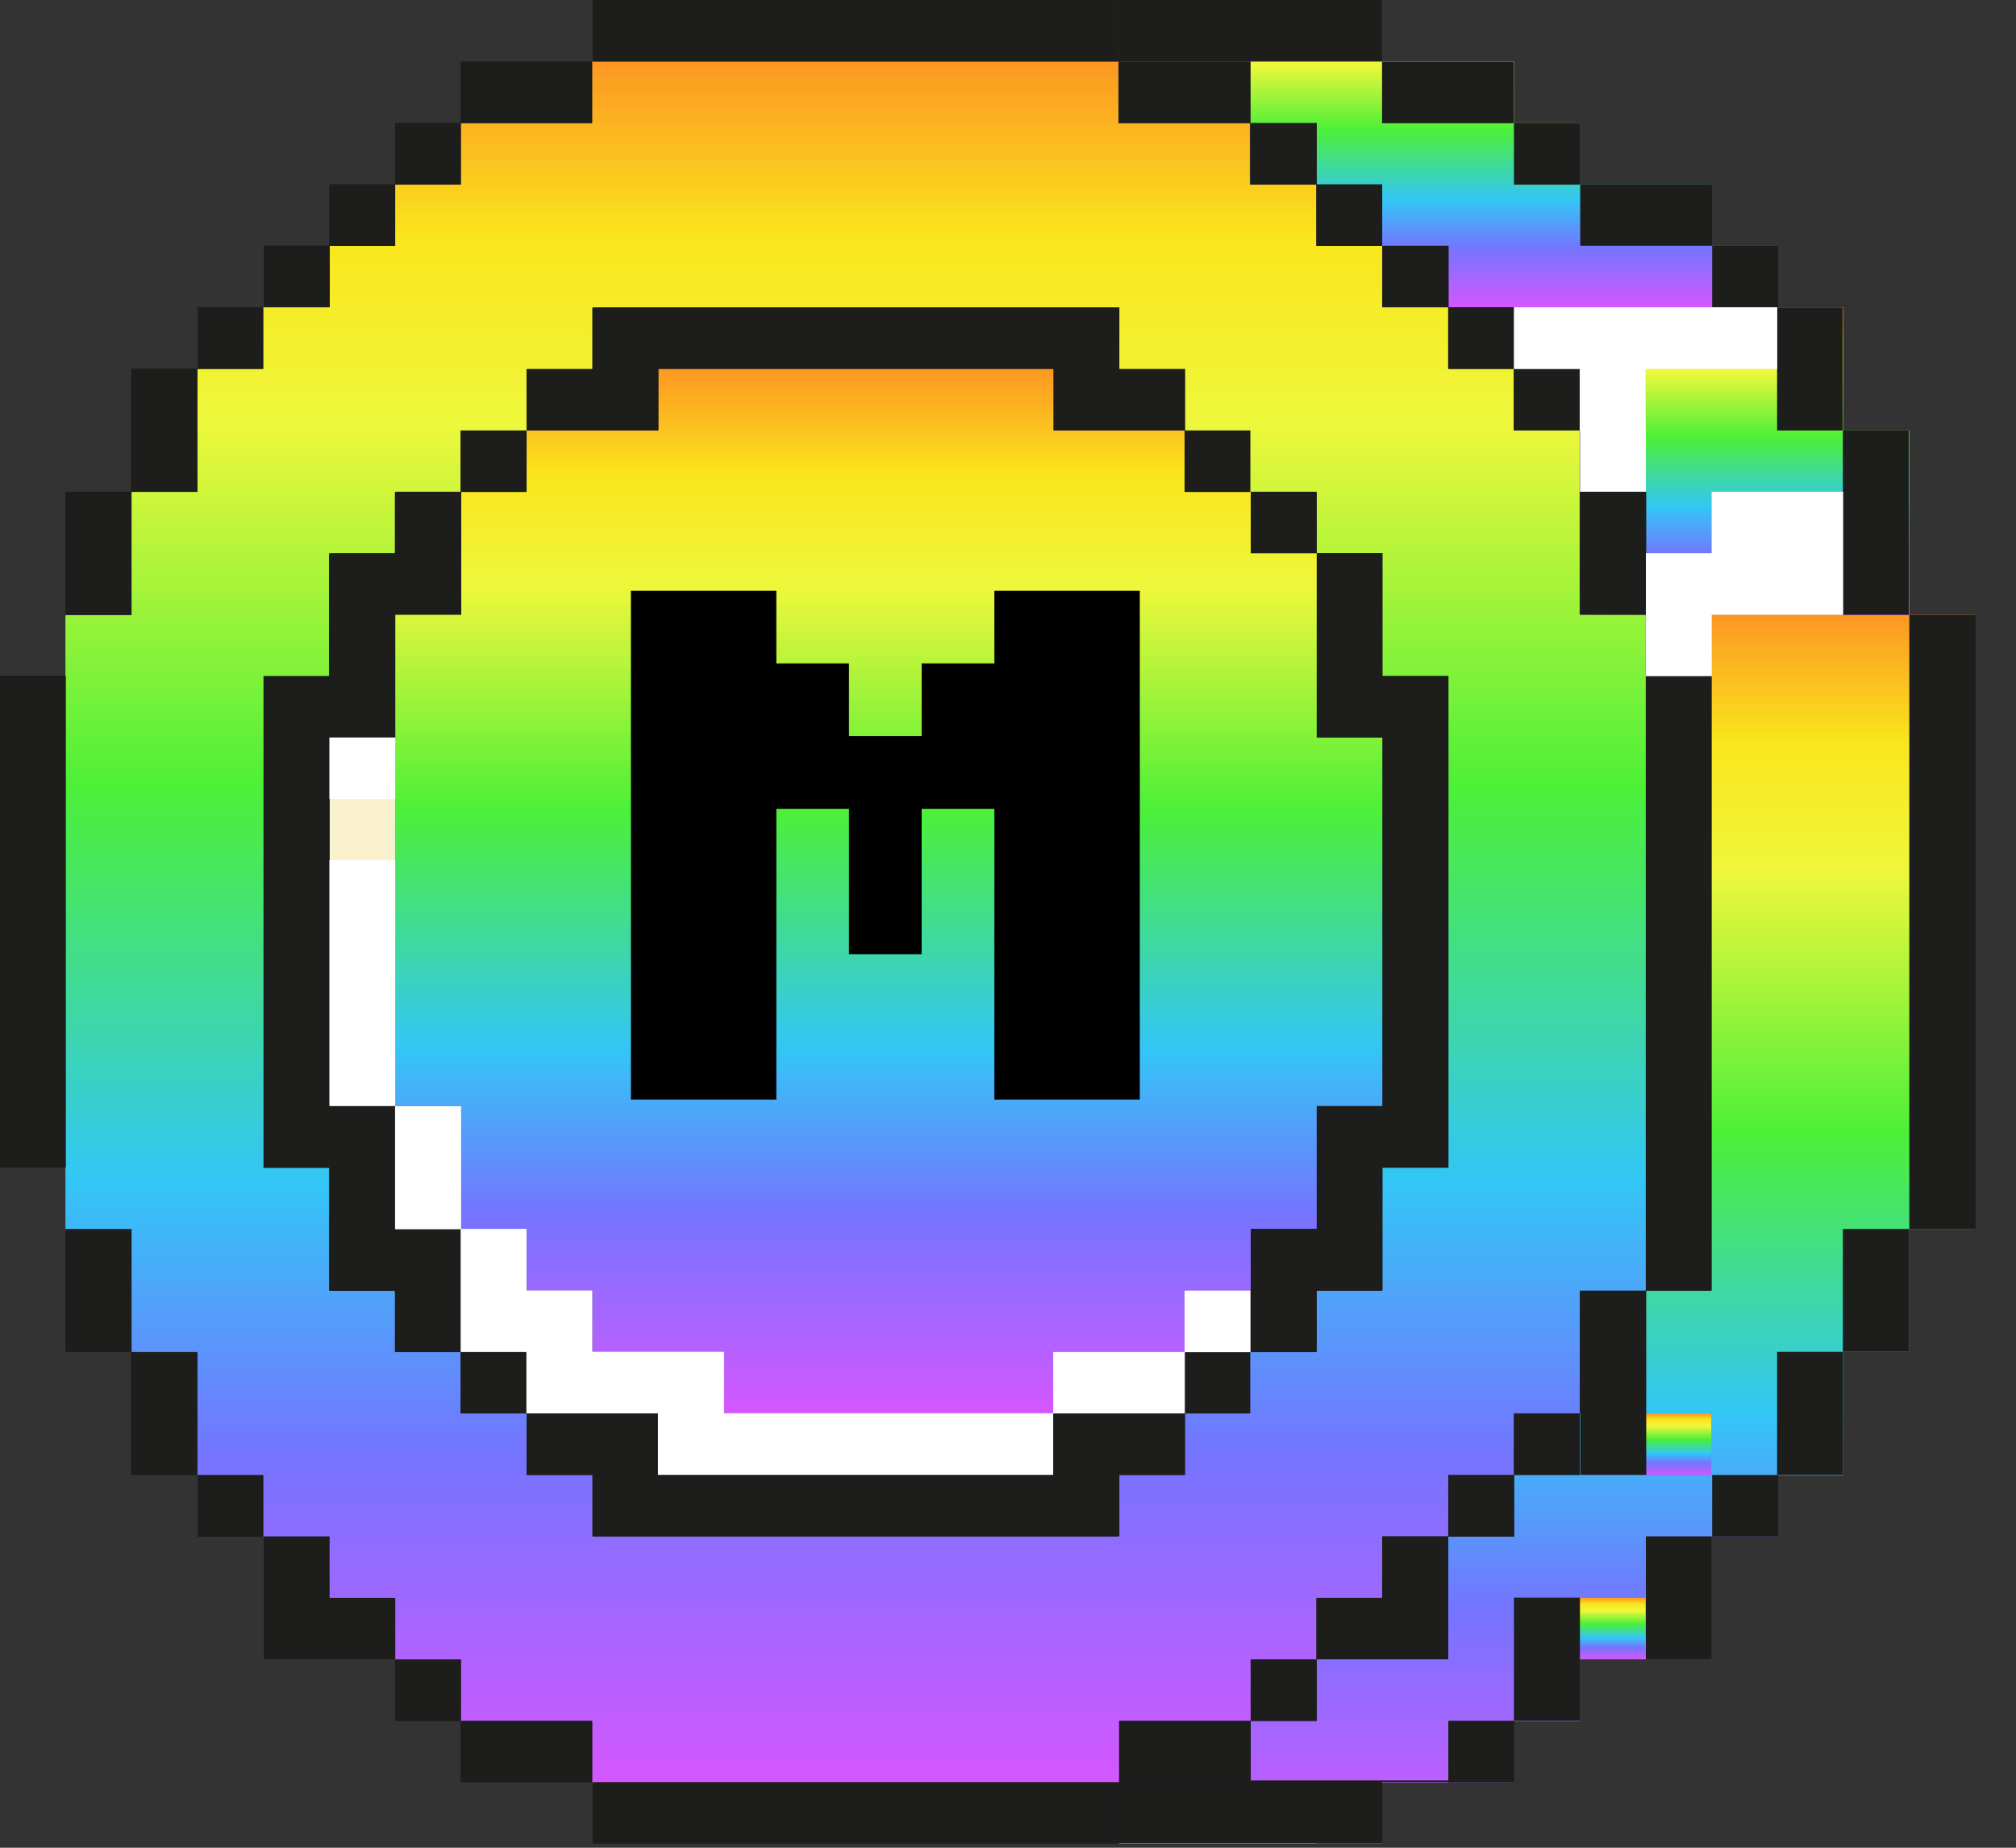 <svg width="24" height="22" viewBox="0 0 24 22" fill="none" xmlns="http://www.w3.org/2000/svg">
<rect x="0" y="0" width="24" height="22" fill="#333333" stroke="none"/>
<path d="M19.598 19.023H18.812V19.756H19.598V19.023Z" fill="url(#paint0_linear_4605_11693)"/>
<path d="M20.377 16.828H19.594V17.561H20.377V16.828Z" fill="url(#paint1_linear_4605_11693)"/>
<path d="M4.705 9.512H3.922V10.245H4.705V9.512Z" fill="#FAF1CE"/>
<path d="M22.724 7.32H21.939H21.156H20.373V8.051V8.784V9.515V10.247V10.978V11.711V12.44V13.172V13.905V14.636V15.369H19.59V16.099V16.83H20.373V17.563H19.59V16.83H18.805V17.563H18.022V18.294H17.239V19.027V19.757H16.454H15.671V20.49H14.886V21.221H14.103H13.32V21.951H14.103H14.886H15.671H16.454V21.221H17.239H18.022V20.49H18.805V19.757V19.027H19.59V19.757H20.373V19.027V18.294H21.156V17.563H21.939V16.83V16.099H22.724V15.369V14.636H23.509V13.905V13.172V12.44V11.711V10.978V10.247V9.515V8.784V8.051V7.32H22.724Z" fill="url(#paint2_linear_4605_11693)"/>
<path d="M14.886 21.199V21.217H13.32V21.947H16.454V21.217H18.022V21.199H14.886Z" fill="#1D1D1B"/>
<path d="M19.598 5.125H18.812V5.858H19.598V5.125Z" fill="white"/>
<path d="M18.803 7.319V5.125H18.02V4.392H17.237V3.659H16.452V2.929H15.669V2.198H14.877V1.467H13.312V0.734H7.049V1.467H5.483V2.198H4.698V2.929H3.915V3.659H3.134V4.392H2.351V5.86H1.566V7.324H0.781V14.639H1.566V16.103H2.351V17.566H3.134V18.297H3.917V19.03H4.7V19.761H5.485V20.494H7.051V21.224H13.32V20.494H14.886V19.756H15.671V19.026H16.454V18.293H17.239V17.562H18.022V16.829H18.805V15.368H19.59V7.321L18.803 7.319ZM3.915 8.05V6.589H4.698V5.86H5.483V5.129H6.266V4.397H7.049V3.664H13.318V4.397H14.101V5.129H14.884V5.86H15.669V6.593H16.452V8.054H17.237V13.906H16.452V15.37H15.669V16.101H14.877V16.831H14.095V17.564H13.312V18.295H7.049V17.564H6.266V16.831H5.483V16.101H4.698V15.37H3.915V13.906H3.134V8.05H3.915Z" fill="url(#paint3_linear_4605_11693)"/>
<path d="M5.488 7.318H4.703V8.048V8.781V9.512V10.245V10.976V11.708V12.437V13.17H5.488V13.903V14.633H6.271V15.366H7.054V16.097H7.837H8.622V16.828H9.407H10.188H10.973H11.756H12.541V16.097H13.323H14.107V15.366H14.889V14.633H15.674V13.903V13.17H16.457V12.437V11.708V10.976V10.245V9.512V8.781H15.674V8.048V7.318V6.587H14.889V5.854H14.107V5.123H13.323H12.541V4.391H11.756H10.973H10.188H9.407H8.622H7.837V5.123H7.054H6.271V5.854H5.488V6.587V7.318Z" fill="url(#paint4_linear_4605_11693)"/>
<path d="M21.942 5.126V4.393V3.66H21.16V4.393H20.377H19.594V5.126V5.857V6.589H20.377V5.857H21.16H21.942V6.589V7.32H22.727V6.589V5.857V5.126H21.942Z" fill="url(#paint5_linear_4605_11693)"/>
<path d="M20.373 2.927V2.196H19.59H18.805V1.466H18.022V0.733H17.239H16.454V0H15.671H14.886H14.103H13.32V0.733H14.103H14.886V1.466H15.671V2.196H16.454V2.927H17.239V3.658H18.022H18.805H19.59H20.373H21.156V2.927H20.373Z" fill="url(#paint6_linear_4605_11693)"/>
<path d="M21.942 5.126V4.393V3.66H21.16V4.393H20.377H19.594V5.126V5.857V6.589H20.377V5.857H21.16H21.942V6.589V7.32H22.727V6.589V5.857V5.126H21.942Z" fill="url(#paint7_linear_4605_11693)"/>
<path d="M21.939 5.126V4.393V3.66H21.156V4.393V5.126H21.939V5.857V6.589V7.32H22.724V6.589V5.857V5.126H21.939Z" fill="#1D1D1B"/>
<path d="M18.806 1.465H18.023V2.198H18.806V1.465Z" fill="#1D1D1B"/>
<path d="M18.812 2.926H19.598H20.38V2.195H19.598H18.812V2.926Z" fill="#1D1D1B"/>
<path d="M17.238 1.467H18.021V0.734H17.238H16.453V1.467H17.238Z" fill="#1D1D1B"/>
<path d="M21.168 2.926H20.383V3.659H21.168V2.926Z" fill="#1D1D1B"/>
<path d="M14.103 0.733H14.886H15.671H16.454V0H15.671H14.886H14.103H13.32V0.733H14.103Z" fill="#1D1D1B"/>
<path d="M19.598 16.828H18.812V17.561H19.598V16.828Z" fill="#1D1D1B"/>
<path d="M22.73 7.32H21.945H22.73V8.051V8.784V9.515V10.247V10.978V11.711V12.44V13.172V13.905V14.636H23.515V13.905V13.172V12.44V11.711V10.978V10.247V9.515V8.784V8.051V7.32H22.73Z" fill="#1D1D1B"/>
<path d="M19.594 18.293V19.026V19.756H20.377V19.026V18.293H19.594Z" fill="#1D1D1B"/>
<path d="M21.168 17.562H20.383V18.295H21.168V17.562Z" fill="#1D1D1B"/>
<path d="M21.939 14.633V15.366V16.096H21.156V16.827V17.56H21.939V16.827V16.096H22.724V15.366V14.633H21.939Z" fill="#1D1D1B"/>
<path d="M16.455 21.219H15.672V21.949H16.455V21.219Z" fill="#1D1D1B"/>
<path d="M18.806 19.754V19.023H18.023V19.754V20.487H18.806V19.754Z" fill="#1D1D1B"/>
<path d="M18.027 20.488H17.242V21.221H18.027V20.488Z" fill="#1D1D1B"/>
<path d="M13.324 20.488V21.219H12.541H11.756H10.973H10.188H9.408H8.623H7.838H7.055V21.95H7.838H8.623H9.408H10.188H10.973H11.756H12.541H13.324V21.219H14.107H14.89V20.488H14.107H13.324Z" fill="#1D1D1B"/>
<path d="M15.676 19.758H14.891V20.491H15.676V19.758Z" fill="#1D1D1B"/>
<path d="M16.455 19.026H15.672V19.756H16.455H17.24V19.026V18.293H16.455V19.026Z" fill="#1D1D1B"/>
<path d="M18.027 17.562H17.242V18.295H18.027V17.562Z" fill="#1D1D1B"/>
<path d="M18.806 16.828H18.023V17.561H18.806V16.828Z" fill="#1D1D1B"/>
<path d="M18.812 16.098V16.829H19.598V16.098V15.367H18.812V16.098Z" fill="#1D1D1B"/>
<path d="M19.594 8.047V8.78V9.51V10.243V10.974V11.707V12.435V13.168V13.901V14.632V15.365H20.377V14.632V13.901V13.168V12.435V11.707V10.974V10.243V9.51V8.78V8.047H19.594Z" fill="#1D1D1B"/>
<path d="M18.812 6.588V7.319H19.598V6.588V5.855H18.812V6.588Z" fill="#1D1D1B"/>
<path d="M18.806 4.391H18.023V5.123H18.806V4.391Z" fill="#1D1D1B"/>
<path d="M14.884 16.098H14.102V16.828H14.884V16.098Z" fill="#1D1D1B"/>
<path d="M15.676 8.047V8.78H16.459V9.511V10.244V10.974V11.707V12.436V13.169H15.676V13.902V14.632H14.891V15.365V16.096H15.676V15.365H16.459V14.632V13.902H17.244V13.169V12.436V11.707V10.974V10.244V9.511V8.78V8.047H16.459V7.317V6.586H15.676V7.317V8.047Z" fill="#1D1D1B"/>
<path d="M15.676 5.855H14.891V6.588H15.676V5.855Z" fill="#1D1D1B"/>
<path d="M14.884 5.125H14.102V5.858H14.884V5.125Z" fill="#1D1D1B"/>
<path d="M18.027 3.66H17.242V4.393H18.027V3.66Z" fill="#1D1D1B"/>
<path d="M17.246 2.926H16.461V3.659H17.246V2.926Z" fill="#1D1D1B"/>
<path d="M16.455 2.195H15.672V2.926H16.455V2.195Z" fill="#1D1D1B"/>
<path d="M15.676 1.465H14.891V2.198H15.676V1.465Z" fill="#1D1D1B"/>
<path d="M13.32 1.467H14.103H14.886V0.734H14.103H13.32V1.467Z" fill="#1D1D1B"/>
<path d="M6.267 20.488H5.484V21.219H6.267H7.05V20.488H6.267Z" fill="#1D1D1B"/>
<path d="M5.488 19.758H4.703V20.491H5.488V19.758Z" fill="#1D1D1B"/>
<path d="M3.924 19.026V18.293H3.141V19.026V19.756H3.924H4.706V19.026H3.924Z" fill="#1D1D1B"/>
<path d="M3.134 17.562H2.352V18.295H3.134V17.562Z" fill="#1D1D1B"/>
<path d="M7.839 18.292H8.624H9.409H10.19H10.975H11.758H12.543H13.326V17.561H14.109V16.828H13.326H12.543V17.561H11.758H10.975H10.19H9.409H8.624H7.839V16.828H7.056H6.273V17.561H7.056V18.292H7.839Z" fill="#1D1D1B"/>
<path d="M6.267 16.098H5.484V16.828H6.267V16.098Z" fill="#1D1D1B"/>
<path d="M2.348 16.098H1.562V16.828V17.561H2.348V16.828V16.098Z" fill="#1D1D1B"/>
<path d="M1.566 14.633H0.781V15.366V16.096H1.566V15.366V14.633Z" fill="#1D1D1B"/>
<path d="M0.783 13.168V12.435V11.707V10.974V10.243V9.51V8.78V8.047H0V8.78V9.51V10.243V10.974V11.707V12.435V13.168V13.901H0.783V13.168Z" fill="#1D1D1B"/>
<path d="M5.491 14.635H4.706V13.904V13.171H3.924V12.438V11.71V10.977V10.246V9.513V8.783H4.706V8.05V7.319H5.491V6.588V5.855H4.706V6.588H3.924V7.319V8.05H3.141V8.783V9.513V10.246V10.977V11.71V12.438V13.171V13.904H3.924V14.635V15.367H4.706V16.098H5.491V15.367V14.635Z" fill="#1D1D1B"/>
<path d="M1.566 6.588V5.855H0.781V6.588V7.319H1.566V6.588Z" fill="#1D1D1B"/>
<path d="M6.267 5.125H5.484V5.858H6.267V5.125Z" fill="#1D1D1B"/>
<path d="M2.348 5.123V4.391H1.562V5.123V5.854H2.348V5.123Z" fill="#1D1D1B"/>
<path d="M7.839 5.126V4.393H8.624H9.409H10.19H10.975H11.758H12.543V5.126H13.326H14.109V4.393H13.326V3.66H12.543H11.758H10.975H10.19H9.409H8.624H7.839H7.056V4.393H6.273V5.126H7.056H7.839Z" fill="#1D1D1B"/>
<path d="M3.134 3.66H2.352V4.393H3.134V3.66Z" fill="#1D1D1B"/>
<path d="M3.926 2.926H3.141V3.659H3.926V2.926Z" fill="#1D1D1B"/>
<path d="M4.705 2.195H3.922V2.926H4.705V2.195Z" fill="#1D1D1B"/>
<path d="M5.488 1.465H4.703V2.198H5.488V1.465Z" fill="#1D1D1B"/>
<path d="M7.05 1.467V0.734H6.267H5.484V1.467H6.267H7.05Z" fill="#1D1D1B"/>
<path d="M8.623 0.733H9.408H10.188H10.973H11.756H12.541H13.324V0H12.541H11.756H10.973H10.188H9.408H8.623H7.838H7.055V0.733H7.838H8.623Z" fill="#1D1D1B"/>
<path d="M21.16 5.855H20.377V6.588H19.594V7.319V8.05H20.377V7.319H21.16H21.942V6.588V5.855H21.16Z" fill="white"/>
<path d="M20.374 3.66H19.591H18.806H18.023V4.393H18.806V5.126H19.591V4.393H20.374H21.157V3.66H20.374Z" fill="white"/>
<path d="M10.969 16.827H10.184H9.403H8.618V16.096H7.833H7.05V15.366H6.267V14.633H5.484V15.366V16.096H6.267V16.827H7.05H7.833V17.56H8.618H9.403H10.184H10.969H11.752H12.537V16.827H11.752H10.969Z" fill="white"/>
<path d="M12.539 16.098V16.828H13.322H14.105V16.098H13.322H12.539Z" fill="white"/>
<path d="M14.884 15.367H14.102V16.1H14.884V15.367Z" fill="white"/>
<path d="M5.488 13.172H4.703V13.905V14.635H5.488V13.905V13.172Z" fill="white"/>
<path d="M4.705 11.706V10.973V10.242H3.922V10.973V11.706V12.434V13.167H4.705V12.434V11.706Z" fill="white"/>
<path d="M4.705 8.781H3.922V9.514H4.705V8.781Z" fill="white"/>
<path d="M19.598 19.023H18.812V19.756H19.598V19.023Z" fill="url(#paint8_linear_4605_11693)"/>
<path d="M20.377 16.828H19.594V17.561H20.377V16.828Z" fill="url(#paint9_linear_4605_11693)"/>
<path d="M4.705 9.512H3.922V10.245H4.705V9.512Z" fill="#FAF1CE"/>
<path d="M22.724 7.32H21.939H21.156H20.373V8.051V8.784V9.515V10.247V10.978V11.711V12.44V13.172V13.905V14.636V15.369H19.59V16.099V16.83H20.373V17.563H19.59V16.83H18.805V17.563H18.022V18.294H17.239V19.027V19.757H16.454H15.671V20.49H14.886V21.221H14.103H13.32V21.951H14.103H14.886H15.671H16.454V21.221H17.239H18.022V20.49H18.805V19.757V19.027H19.59V19.757H20.373V19.027V18.294H21.156V17.563H21.939V16.83V16.099H22.724V15.369V14.636H23.509V13.905V13.172V12.44V11.711V10.978V10.247V9.515V8.784V8.051V7.32H22.724Z" fill="url(#paint10_linear_4605_11693)"/>
<path d="M14.886 21.199V21.217H13.32V21.947H16.454V21.217H18.022V21.199H14.886Z" fill="#1D1D1B"/>
<path d="M19.598 5.125H18.812V5.858H19.598V5.125Z" fill="white"/>
<path d="M18.803 7.319V5.125H18.02V4.392H17.237V3.659H16.452V2.929H15.669V2.198H14.877V1.467H13.312V0.734H7.049V1.467H5.483V2.198H4.698V2.929H3.915V3.659H3.134V4.392H2.351V5.86H1.566V7.324H0.781V14.639H1.566V16.103H2.351V17.566H3.134V18.297H3.917V19.03H4.7V19.761H5.485V20.494H7.051V21.224H13.32V20.494H14.886V19.756H15.671V19.026H16.454V18.293H17.239V17.562H18.022V16.829H18.805V15.368H19.59V7.321L18.803 7.319ZM3.915 8.05V6.589H4.698V5.86H5.483V5.129H6.266V4.397H7.049V3.664H13.318V4.397H14.101V5.129H14.884V5.86H15.669V6.593H16.452V8.054H17.237V13.906H16.452V15.37H15.669V16.101H14.877V16.831H14.095V17.564H13.312V18.295H7.049V17.564H6.266V16.831H5.483V16.101H4.698V15.37H3.915V13.906H3.134V8.05H3.915Z" fill="url(#paint11_linear_4605_11693)"/>
<path d="M5.488 7.318H4.703V8.048V8.781V9.512V10.245V10.976V11.708V12.437V13.17H5.488V13.903V14.633H6.271V15.366H7.054V16.097H7.837H8.622V16.828H9.407H10.188H10.973H11.756H12.541V16.097H13.323H14.107V15.366H14.889V14.633H15.674V13.903V13.17H16.457V12.437V11.708V10.976V10.245V9.512V8.781H15.674V8.048V7.318V6.587H14.889V5.854H14.107V5.123H13.323H12.541V4.391H11.756H10.973H10.188H9.407H8.622H7.837V5.123H7.054H6.271V5.854H5.488V6.587V7.318Z" fill="url(#paint12_linear_4605_11693)"/>
<path d="M21.942 5.126V4.393V3.66H21.16V4.393H20.377H19.594V5.126V5.857V6.589H20.377V5.857H21.16H21.942V6.589V7.32H22.727V6.589V5.857V5.126H21.942Z" fill="url(#paint13_linear_4605_11693)"/>
<path d="M20.373 2.927V2.196H19.59H18.805V1.466H18.022V0.733H17.239H16.454V0H15.671H14.886H14.103H13.32V0.733H14.103H14.886V1.466H15.671V2.196H16.454V2.927H17.239V3.658H18.022H18.805H19.59H20.373H21.156V2.927H20.373Z" fill="url(#paint14_linear_4605_11693)"/>
<path d="M21.942 5.126V4.393V3.66H21.16V4.393H20.377H19.594V5.126V5.857V6.589H20.377V5.857H21.16H21.942V6.589V7.32H22.727V6.589V5.857V5.126H21.942Z" fill="url(#paint15_linear_4605_11693)"/>
<path d="M21.939 5.126V4.393V3.66H21.156V4.393V5.126H21.939V5.857V6.589V7.32H22.724V6.589V5.857V5.126H21.939Z" fill="#1D1D1B"/>
<path d="M18.806 1.465H18.023V2.198H18.806V1.465Z" fill="#1D1D1B"/>
<path d="M18.812 2.926H19.598H20.38V2.195H19.598H18.812V2.926Z" fill="#1D1D1B"/>
<path d="M17.238 1.467H18.021V0.734H17.238H16.453V1.467H17.238Z" fill="#1D1D1B"/>
<path d="M21.168 2.926H20.383V3.659H21.168V2.926Z" fill="#1D1D1B"/>
<path d="M14.103 0.733H14.886H15.671H16.454V0H15.671H14.886H14.103H13.32V0.733H14.103Z" fill="#1D1D1B"/>
<path d="M19.598 16.828H18.812V17.561H19.598V16.828Z" fill="#1D1D1B"/>
<path d="M22.73 7.32H21.945H22.73V8.051V8.784V9.515V10.247V10.978V11.711V12.44V13.172V13.905V14.636H23.515V13.905V13.172V12.44V11.711V10.978V10.247V9.515V8.784V8.051V7.32H22.73Z" fill="#1D1D1B"/>
<path d="M19.594 18.293V19.026V19.756H20.377V19.026V18.293H19.594Z" fill="#1D1D1B"/>
<path d="M21.168 17.562H20.383V18.295H21.168V17.562Z" fill="#1D1D1B"/>
<path d="M21.939 14.633V15.366V16.096H21.156V16.827V17.56H21.939V16.827V16.096H22.724V15.366V14.633H21.939Z" fill="#1D1D1B"/>
<path d="M16.455 21.219H15.672V21.949H16.455V21.219Z" fill="#1D1D1B"/>
<path d="M18.806 19.754V19.023H18.023V19.754V20.487H18.806V19.754Z" fill="#1D1D1B"/>
<path d="M18.027 20.488H17.242V21.221H18.027V20.488Z" fill="#1D1D1B"/>
<path d="M13.324 20.488V21.219H12.541H11.756H10.973H10.188H9.408H8.623H7.838H7.055V21.95H7.838H8.623H9.408H10.188H10.973H11.756H12.541H13.324V21.219H14.107H14.89V20.488H14.107H13.324Z" fill="#1D1D1B"/>
<path d="M15.676 19.758H14.891V20.491H15.676V19.758Z" fill="#1D1D1B"/>
<path d="M16.455 19.026H15.672V19.756H16.455H17.24V19.026V18.293H16.455V19.026Z" fill="#1D1D1B"/>
<path d="M18.027 17.562H17.242V18.295H18.027V17.562Z" fill="#1D1D1B"/>
<path d="M18.806 16.828H18.023V17.561H18.806V16.828Z" fill="#1D1D1B"/>
<path d="M18.812 16.098V16.829H19.598V16.098V15.367H18.812V16.098Z" fill="#1D1D1B"/>
<path d="M19.594 8.047V8.78V9.51V10.243V10.974V11.707V12.435V13.168V13.901V14.632V15.365H20.377V14.632V13.901V13.168V12.435V11.707V10.974V10.243V9.51V8.78V8.047H19.594Z" fill="#1D1D1B"/>
<path d="M18.812 6.588V7.319H19.598V6.588V5.855H18.812V6.588Z" fill="#1D1D1B"/>
<path d="M18.806 4.391H18.023V5.123H18.806V4.391Z" fill="#1D1D1B"/>
<path d="M14.884 16.098H14.102V16.828H14.884V16.098Z" fill="#1D1D1B"/>
<path d="M15.676 8.047V8.78H16.459V9.511V10.244V10.974V11.707V12.436V13.169H15.676V13.902V14.632H14.891V15.365V16.096H15.676V15.365H16.459V14.632V13.902H17.244V13.169V12.436V11.707V10.974V10.244V9.511V8.78V8.047H16.459V7.317V6.586H15.676V7.317V8.047Z" fill="#1D1D1B"/>
<path d="M15.676 5.855H14.891V6.588H15.676V5.855Z" fill="#1D1D1B"/>
<path d="M14.884 5.125H14.102V5.858H14.884V5.125Z" fill="#1D1D1B"/>
<path d="M18.027 3.66H17.242V4.393H18.027V3.66Z" fill="#1D1D1B"/>
<path d="M17.246 2.926H16.461V3.659H17.246V2.926Z" fill="#1D1D1B"/>
<path d="M16.455 2.195H15.672V2.926H16.455V2.195Z" fill="#1D1D1B"/>
<path d="M15.676 1.465H14.891V2.198H15.676V1.465Z" fill="#1D1D1B"/>
<path d="M13.32 1.467H14.103H14.886V0.734H14.103H13.32V1.467Z" fill="#1D1D1B"/>
<path d="M6.267 20.488H5.484V21.219H6.267H7.05V20.488H6.267Z" fill="#1D1D1B"/>
<path d="M5.488 19.758H4.703V20.491H5.488V19.758Z" fill="#1D1D1B"/>
<path d="M3.924 19.026V18.293H3.141V19.026V19.756H3.924H4.706V19.026H3.924Z" fill="#1D1D1B"/>
<path d="M3.134 17.562H2.352V18.295H3.134V17.562Z" fill="#1D1D1B"/>
<path d="M7.839 18.292H8.624H9.409H10.19H10.975H11.758H12.543H13.326V17.561H14.109V16.828H13.326H12.543V17.561H11.758H10.975H10.19H9.409H8.624H7.839V16.828H7.056H6.273V17.561H7.056V18.292H7.839Z" fill="#1D1D1B"/>
<path d="M6.267 16.098H5.484V16.828H6.267V16.098Z" fill="#1D1D1B"/>
<path d="M2.348 16.098H1.562V16.828V17.561H2.348V16.828V16.098Z" fill="#1D1D1B"/>
<path d="M1.566 14.633H0.781V15.366V16.096H1.566V15.366V14.633Z" fill="#1D1D1B"/>
<path d="M0.783 13.168V12.435V11.707V10.974V10.243V9.51V8.78V8.047H0V8.78V9.51V10.243V10.974V11.707V12.435V13.168V13.901H0.783V13.168Z" fill="#1D1D1B"/>
<path d="M5.491 14.635H4.706V13.904V13.171H3.924V12.438V11.71V10.977V10.246V9.513V8.783H4.706V8.05V7.319H5.491V6.588V5.855H4.706V6.588H3.924V7.319V8.05H3.141V8.783V9.513V10.246V10.977V11.71V12.438V13.171V13.904H3.924V14.635V15.367H4.706V16.098H5.491V15.367V14.635Z" fill="#1D1D1B"/>
<path d="M1.566 6.588V5.855H0.781V6.588V7.319H1.566V6.588Z" fill="#1D1D1B"/>
<path d="M6.267 5.125H5.484V5.858H6.267V5.125Z" fill="#1D1D1B"/>
<path d="M2.348 5.123V4.391H1.562V5.123V5.854H2.348V5.123Z" fill="#1D1D1B"/>
<path d="M7.839 5.126V4.393H8.624H9.409H10.19H10.975H11.758H12.543V5.126H13.326H14.109V4.393H13.326V3.66H12.543H11.758H10.975H10.19H9.409H8.624H7.839H7.056V4.393H6.273V5.126H7.056H7.839Z" fill="#1D1D1B"/>
<path d="M3.134 3.66H2.352V4.393H3.134V3.66Z" fill="#1D1D1B"/>
<path d="M3.926 2.926H3.141V3.659H3.926V2.926Z" fill="#1D1D1B"/>
<path d="M4.705 2.195H3.922V2.926H4.705V2.195Z" fill="#1D1D1B"/>
<path d="M5.488 1.465H4.703V2.198H5.488V1.465Z" fill="#1D1D1B"/>
<path d="M7.05 1.467V0.734H6.267H5.484V1.467H6.267H7.05Z" fill="#1D1D1B"/>
<path d="M8.623 0.733H9.408H10.188H10.973H11.756H12.541H13.324V0H12.541H11.756H10.973H10.188H9.408H8.623H7.838H7.055V0.733H7.838H8.623Z" fill="#1D1D1B"/>
<path d="M21.16 5.855H20.377V6.588H19.594V7.319V8.05H20.377V7.319H21.16H21.942V6.588V5.855H21.16Z" fill="white"/>
<path d="M20.374 3.66H19.591H18.806H18.023V4.393H18.806V5.126H19.591V4.393H20.374H21.157V3.66H20.374Z" fill="white"/>
<path d="M10.969 16.827H10.184H9.403H8.618V16.096H7.833H7.05V15.366H6.267V14.633H5.484V15.366V16.096H6.267V16.827H7.05H7.833V17.56H8.618H9.403H10.184H10.969H11.752H12.537V16.827H11.752H10.969Z" fill="white"/>
<path d="M12.539 16.098V16.828H13.322H14.105V16.098H13.322H12.539Z" fill="white"/>
<path d="M14.884 15.367H14.102V16.1H14.884V15.367Z" fill="white"/>
<path d="M5.488 13.172H4.703V13.905V14.635H5.488V13.905V13.172Z" fill="white"/>
<path d="M4.705 11.706V10.973V10.242H3.922V10.973V11.706V12.434V13.167H4.705V12.434V11.706Z" fill="white"/>
<path d="M4.705 8.781H3.922V9.514H4.705V8.781Z" fill="white"/>
<path d="M7.511 13.092V7.034H9.242V7.899H10.107V8.765H10.972V7.899H11.838V7.034H13.569V13.092H11.838V9.63H10.972V11.361H10.107V9.63H9.242V13.092H7.511Z" fill="black"/>
<defs>
<linearGradient id="paint0_linear_4605_11693" x1="19.205" y1="19.014" x2="19.205" y2="19.756" gradientUnits="userSpaceOnUse">
<stop stop-color="#FD8D23"/>
<stop offset="0.115" stop-color="#FAE61C"/>
<stop offset="0.22" stop-color="#EEF73B"/>
<stop offset="0.43" stop-color="#4CF038"/>
<stop offset="0.655" stop-color="#33C6F6"/>
<stop offset="0.81" stop-color="#7475FF"/>
<stop offset="1" stop-color="#D457FF"/>
</linearGradient>
<linearGradient id="paint1_linear_4605_11693" x1="19.985" y1="16.818" x2="19.985" y2="17.561" gradientUnits="userSpaceOnUse">
<stop stop-color="#FD8D23"/>
<stop offset="0.115" stop-color="#FAE61C"/>
<stop offset="0.22" stop-color="#EEF73B"/>
<stop offset="0.43" stop-color="#4CF038"/>
<stop offset="0.655" stop-color="#33C6F6"/>
<stop offset="0.81" stop-color="#7475FF"/>
<stop offset="1" stop-color="#D457FF"/>
</linearGradient>
<linearGradient id="paint2_linear_4605_11693" x1="18.415" y1="7.124" x2="18.415" y2="21.951" gradientUnits="userSpaceOnUse">
<stop stop-color="#FD8D23"/>
<stop offset="0.115" stop-color="#FAE61C"/>
<stop offset="0.22" stop-color="#EEF73B"/>
<stop offset="0.43" stop-color="#4CF038"/>
<stop offset="0.655" stop-color="#33C6F6"/>
<stop offset="0.81" stop-color="#7475FF"/>
<stop offset="1" stop-color="#D457FF"/>
</linearGradient>
<linearGradient id="paint3_linear_4605_11693" x1="10.186" y1="0.459" x2="10.186" y2="21.224" gradientUnits="userSpaceOnUse">
<stop stop-color="#FD8D23"/>
<stop offset="0.115" stop-color="#FAE61C"/>
<stop offset="0.22" stop-color="#EEF73B"/>
<stop offset="0.43" stop-color="#4CF038"/>
<stop offset="0.655" stop-color="#33C6F6"/>
<stop offset="0.81" stop-color="#7475FF"/>
<stop offset="1" stop-color="#D457FF"/>
</linearGradient>
<linearGradient id="paint4_linear_4605_11693" x1="10.58" y1="4.223" x2="10.58" y2="16.828" gradientUnits="userSpaceOnUse">
<stop stop-color="#FD8D23"/>
<stop offset="0.115" stop-color="#FAE61C"/>
<stop offset="0.22" stop-color="#EEF73B"/>
<stop offset="0.43" stop-color="#4CF038"/>
<stop offset="0.655" stop-color="#33C6F6"/>
<stop offset="0.81" stop-color="#7475FF"/>
<stop offset="1" stop-color="#D457FF"/>
</linearGradient>
<linearGradient id="paint5_linear_4605_11693" x1="21.161" y1="3.611" x2="21.161" y2="7.32" gradientUnits="userSpaceOnUse">
<stop stop-color="#FD8D23"/>
<stop offset="0.115" stop-color="#FAE61C"/>
<stop offset="0.22" stop-color="#EEF73B"/>
<stop offset="0.43" stop-color="#4CF038"/>
<stop offset="0.655" stop-color="#33C6F6"/>
<stop offset="0.81" stop-color="#7475FF"/>
<stop offset="1" stop-color="#D457FF"/>
</linearGradient>
<linearGradient id="paint6_linear_4605_11693" x1="17.238" y1="-0.049" x2="17.238" y2="3.658" gradientUnits="userSpaceOnUse">
<stop stop-color="#FD8D23"/>
<stop offset="0.115" stop-color="#FAE61C"/>
<stop offset="0.22" stop-color="#EEF73B"/>
<stop offset="0.43" stop-color="#4CF038"/>
<stop offset="0.655" stop-color="#33C6F6"/>
<stop offset="0.81" stop-color="#7475FF"/>
<stop offset="1" stop-color="#D457FF"/>
</linearGradient>
<linearGradient id="paint7_linear_4605_11693" x1="21.161" y1="3.611" x2="21.161" y2="7.32" gradientUnits="userSpaceOnUse">
<stop stop-color="#FD8D23"/>
<stop offset="0.115" stop-color="#FAE61C"/>
<stop offset="0.22" stop-color="#EEF73B"/>
<stop offset="0.43" stop-color="#4CF038"/>
<stop offset="0.655" stop-color="#33C6F6"/>
<stop offset="0.81" stop-color="#7475FF"/>
<stop offset="1" stop-color="#D457FF"/>
</linearGradient>
<linearGradient id="paint8_linear_4605_11693" x1="19.205" y1="19.014" x2="19.205" y2="19.756" gradientUnits="userSpaceOnUse">
<stop stop-color="#FD8D23"/>
<stop offset="0.115" stop-color="#FAE61C"/>
<stop offset="0.22" stop-color="#EEF73B"/>
<stop offset="0.43" stop-color="#4CF038"/>
<stop offset="0.655" stop-color="#33C6F6"/>
<stop offset="0.81" stop-color="#7475FF"/>
<stop offset="1" stop-color="#D457FF"/>
</linearGradient>
<linearGradient id="paint9_linear_4605_11693" x1="19.985" y1="16.818" x2="19.985" y2="17.561" gradientUnits="userSpaceOnUse">
<stop stop-color="#FD8D23"/>
<stop offset="0.115" stop-color="#FAE61C"/>
<stop offset="0.22" stop-color="#EEF73B"/>
<stop offset="0.43" stop-color="#4CF038"/>
<stop offset="0.655" stop-color="#33C6F6"/>
<stop offset="0.81" stop-color="#7475FF"/>
<stop offset="1" stop-color="#D457FF"/>
</linearGradient>
<linearGradient id="paint10_linear_4605_11693" x1="18.415" y1="7.124" x2="18.415" y2="21.951" gradientUnits="userSpaceOnUse">
<stop stop-color="#FD8D23"/>
<stop offset="0.115" stop-color="#FAE61C"/>
<stop offset="0.22" stop-color="#EEF73B"/>
<stop offset="0.43" stop-color="#4CF038"/>
<stop offset="0.655" stop-color="#33C6F6"/>
<stop offset="0.81" stop-color="#7475FF"/>
<stop offset="1" stop-color="#D457FF"/>
</linearGradient>
<linearGradient id="paint11_linear_4605_11693" x1="10.186" y1="0.459" x2="10.186" y2="21.224" gradientUnits="userSpaceOnUse">
<stop stop-color="#FD8D23"/>
<stop offset="0.115" stop-color="#FAE61C"/>
<stop offset="0.22" stop-color="#EEF73B"/>
<stop offset="0.43" stop-color="#4CF038"/>
<stop offset="0.655" stop-color="#33C6F6"/>
<stop offset="0.81" stop-color="#7475FF"/>
<stop offset="1" stop-color="#D457FF"/>
</linearGradient>
<linearGradient id="paint12_linear_4605_11693" x1="10.58" y1="4.223" x2="10.58" y2="16.828" gradientUnits="userSpaceOnUse">
<stop stop-color="#FD8D23"/>
<stop offset="0.115" stop-color="#FAE61C"/>
<stop offset="0.22" stop-color="#EEF73B"/>
<stop offset="0.43" stop-color="#4CF038"/>
<stop offset="0.655" stop-color="#33C6F6"/>
<stop offset="0.81" stop-color="#7475FF"/>
<stop offset="1" stop-color="#D457FF"/>
</linearGradient>
<linearGradient id="paint13_linear_4605_11693" x1="21.161" y1="3.611" x2="21.161" y2="7.32" gradientUnits="userSpaceOnUse">
<stop stop-color="#FD8D23"/>
<stop offset="0.115" stop-color="#FAE61C"/>
<stop offset="0.22" stop-color="#EEF73B"/>
<stop offset="0.43" stop-color="#4CF038"/>
<stop offset="0.655" stop-color="#33C6F6"/>
<stop offset="0.81" stop-color="#7475FF"/>
<stop offset="1" stop-color="#D457FF"/>
</linearGradient>
<linearGradient id="paint14_linear_4605_11693" x1="17.238" y1="-0.049" x2="17.238" y2="3.658" gradientUnits="userSpaceOnUse">
<stop stop-color="#FD8D23"/>
<stop offset="0.115" stop-color="#FAE61C"/>
<stop offset="0.22" stop-color="#EEF73B"/>
<stop offset="0.43" stop-color="#4CF038"/>
<stop offset="0.655" stop-color="#33C6F6"/>
<stop offset="0.81" stop-color="#7475FF"/>
<stop offset="1" stop-color="#D457FF"/>
</linearGradient>
<linearGradient id="paint15_linear_4605_11693" x1="21.161" y1="3.611" x2="21.161" y2="7.32" gradientUnits="userSpaceOnUse">
<stop stop-color="#FD8D23"/>
<stop offset="0.115" stop-color="#FAE61C"/>
<stop offset="0.22" stop-color="#EEF73B"/>
<stop offset="0.43" stop-color="#4CF038"/>
<stop offset="0.655" stop-color="#33C6F6"/>
<stop offset="0.81" stop-color="#7475FF"/>
<stop offset="1" stop-color="#D457FF"/>
</linearGradient>
</defs>
</svg>
